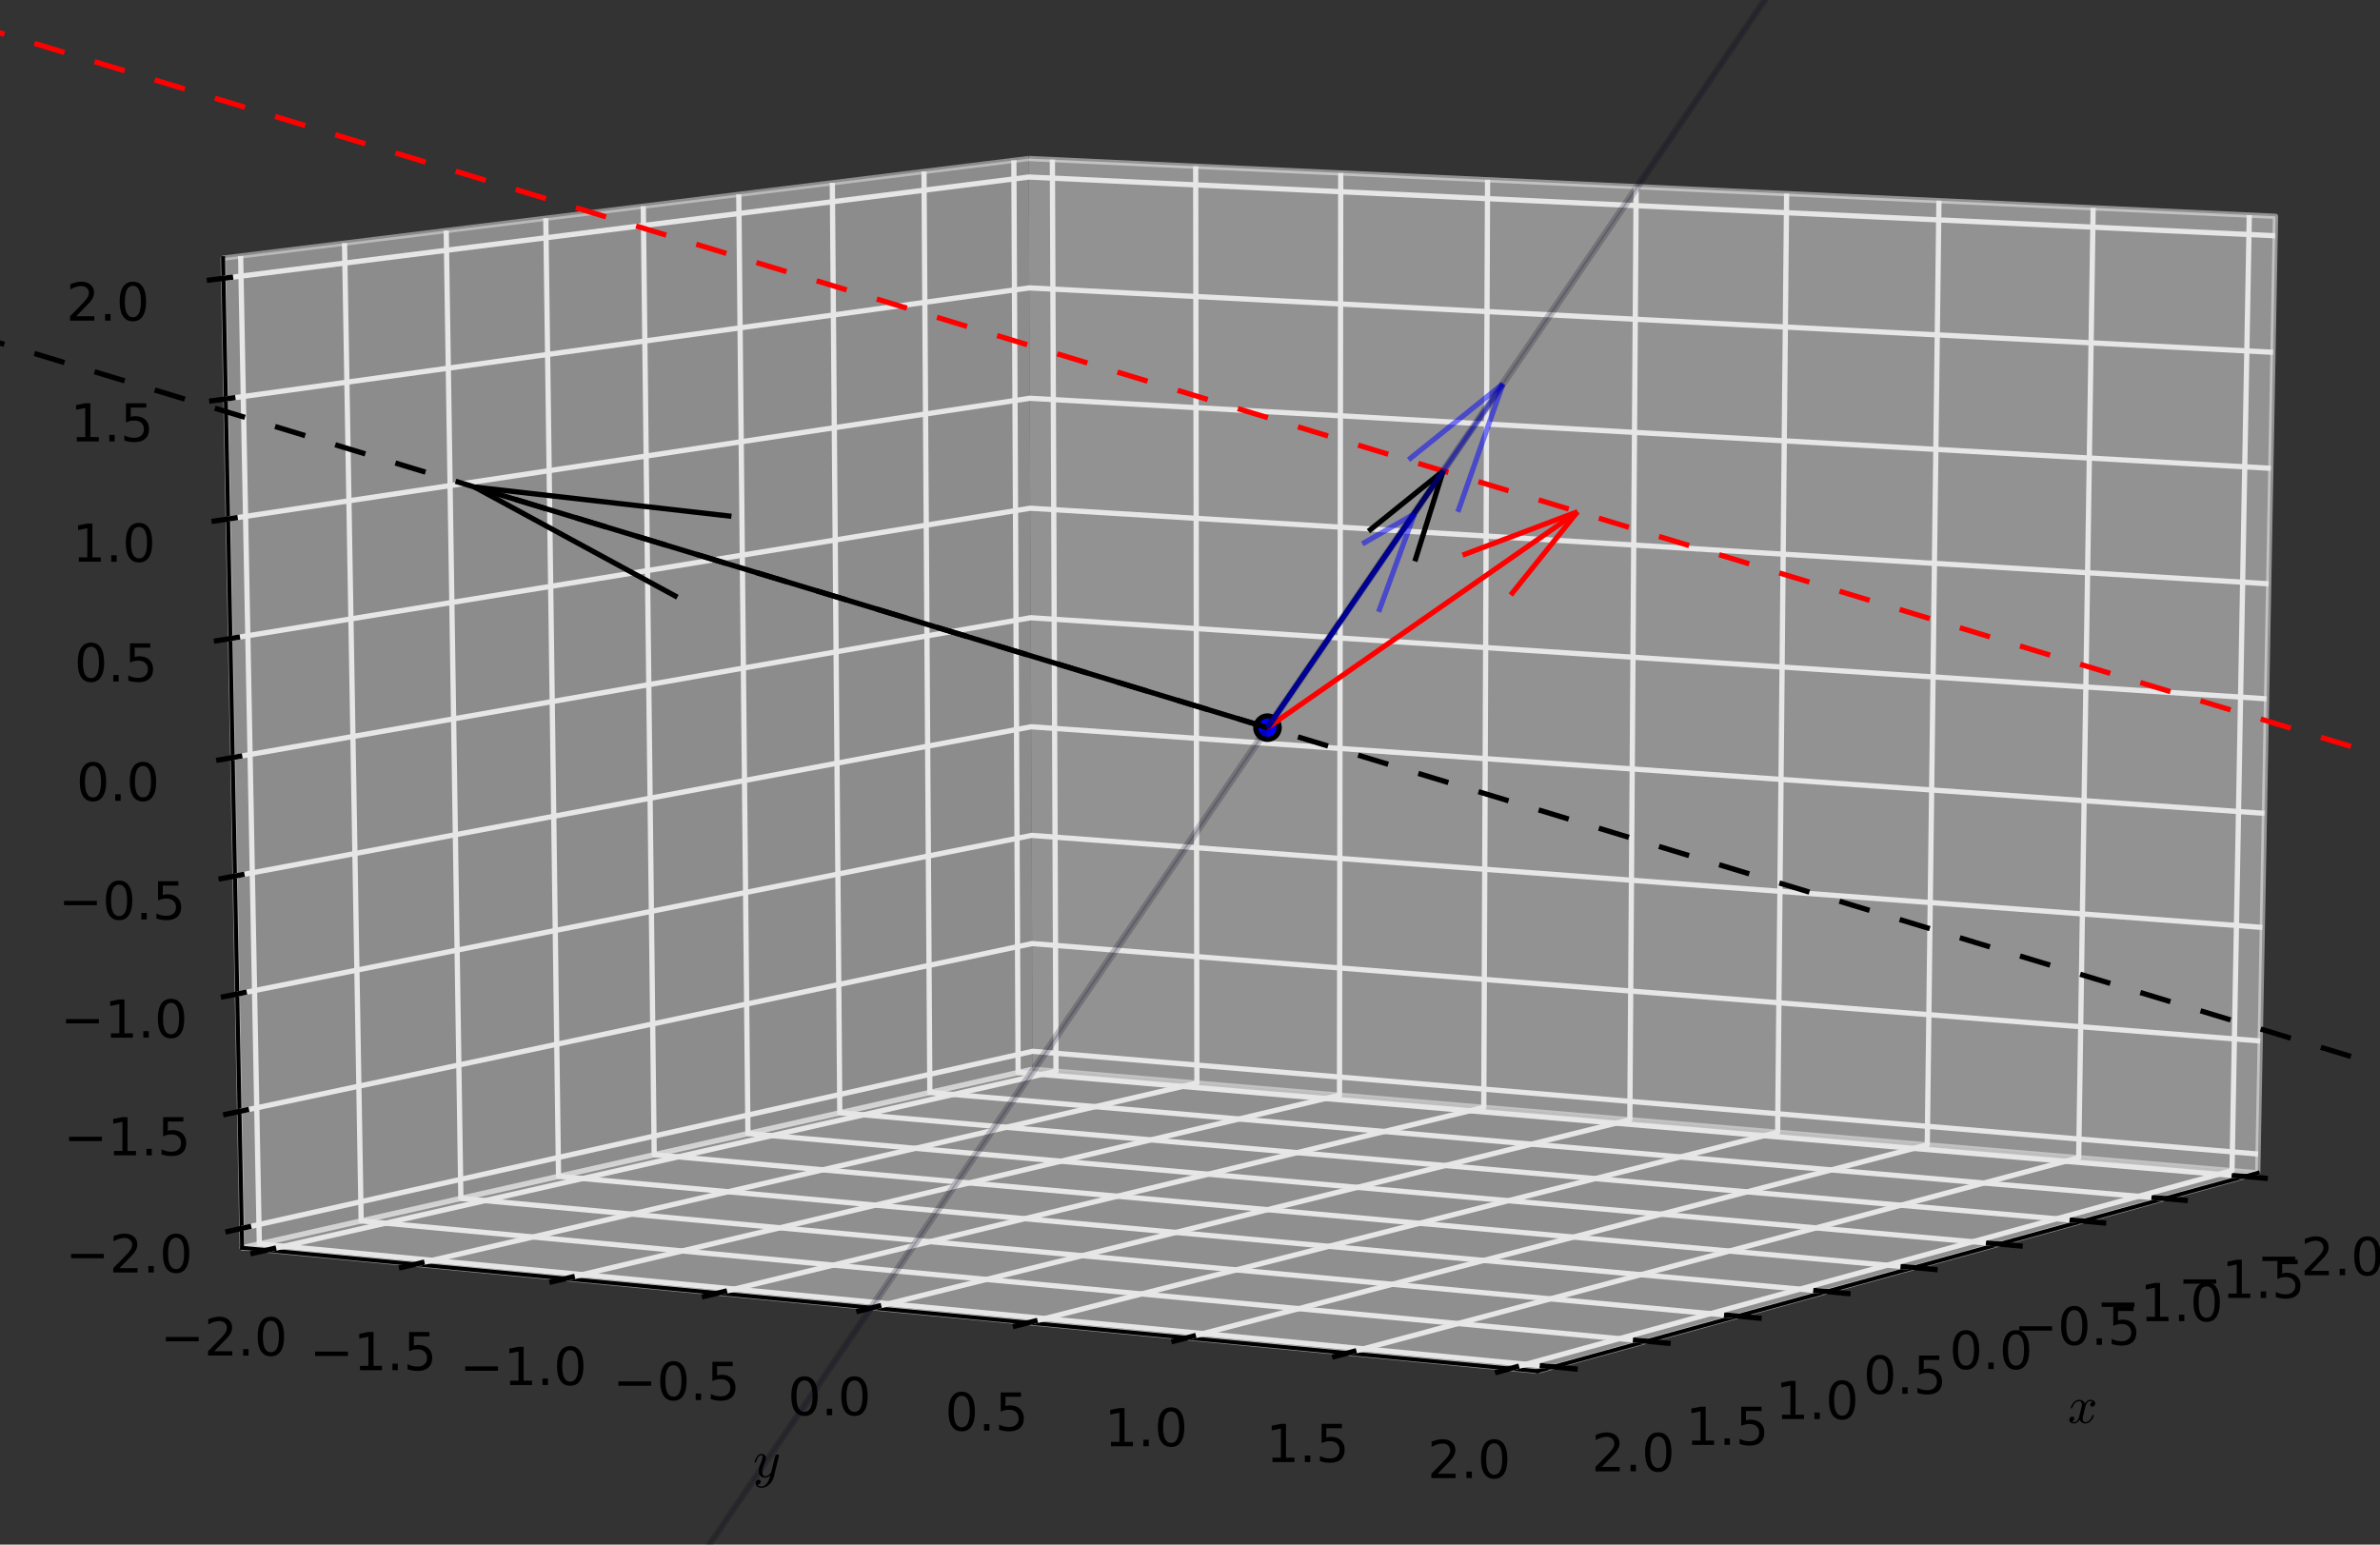 <?xml version="1.0" encoding="UTF-8" standalone="no"?>
<!-- Created with matplotlib (http://matplotlib.org/) -->

<svg
   xmlns:dc="http://purl.org/dc/elements/1.1/"
   xmlns:cc="http://creativecommons.org/ns#"
   xmlns:rdf="http://www.w3.org/1999/02/22-rdf-syntax-ns#"
   xmlns:svg="http://www.w3.org/2000/svg"
   xmlns="http://www.w3.org/2000/svg"
   xmlns:xlink="http://www.w3.org/1999/xlink"
   xmlns:sodipodi="http://sodipodi.sourceforge.net/DTD/sodipodi-0.dtd"
   xmlns:inkscape="http://www.inkscape.org/namespaces/inkscape"
   height="368.5"
   version="1.1"
   viewBox="0 0 454.2 294.8"
   width="567.75"
   id="svg2"
   inkscape:version="0.48.4 r9939"
   sodipodi:docname="3dpic-31.svg">
  <rect x="0" y="0" width="454.2" height="294.8" fill="#333333" stroke="none"/>
  <sodipodi:namedview
     pagecolor="#ffffff"
     bordercolor="#666666"
     borderopacity="1"
     objecttolerance="10"
     gridtolerance="10"
     guidetolerance="10"
     inkscape:pageopacity="0"
     inkscape:pageshadow="2"
     inkscape:window-width="1366"
     inkscape:window-height="716"
     id="namedview653"
     showgrid="false"
     fit-margin-top="-30"
     fit-margin-left="-20"
     fit-margin-right="-40"
     fit-margin-bottom="-20"
     inkscape:zoom="0.99867921"
     inkscape:cx="309.41798"
     inkscape:cy="213.57885"
     inkscape:window-x="-8"
     inkscape:window-y="-8"
     inkscape:window-maximized="1"
     inkscape:current-layer="svg2" />
  <defs
     id="defs4"
     style="stroke-linecap:butt;stroke-linejoin:round">
    <style
       type="text/css"
       id="style6">
*{stroke-linecap:butt;stroke-linejoin:round;}
  </style>
  </defs>
  <g
     style="stroke-linecap:butt;stroke-linejoin:round"
     id="pane3d_1"
     transform="translate(-97,-67.2)">
    <g
       style="stroke-linecap:butt;stroke-linejoin:round"
       id="patch_3">
      <path
         inkscape:connector-curvature="0"
         id="path17"
         style="opacity:0.5;fill:#f2f2f2;stroke:#f2f2f2;stroke-linecap:butt;stroke-linejoin:miter"
         d="M 294.074,271.263 527.87,291.041 531.26,108.481 293.31,97.454" />
    </g>
  </g>
  <g
     style="stroke-linecap:butt;stroke-linejoin:round"
     id="pane3d_2"
     transform="translate(-97,-67.2)">
    <g
       style="stroke-linecap:butt;stroke-linejoin:round"
       id="patch_4">
      <path
         inkscape:connector-curvature="0"
         id="path21"
         style="opacity:0.5;fill:#e6e6e6;stroke:#e6e6e6;stroke-linecap:butt;stroke-linejoin:miter"
         d="M 294.074,271.263 143.213,305.344 139.577,116.468 293.31,97.454" />
    </g>
  </g>
  <g
     style="stroke-linecap:butt;stroke-linejoin:round"
     id="pane3d_3"
     transform="translate(-97,-67.2)">
    <g
       style="stroke-linecap:butt;stroke-linejoin:round"
       id="patch_5">
      <path
         inkscape:connector-curvature="0"
         id="path25"
         style="opacity:0.5;fill:#ececec;stroke:#ececec;stroke-linecap:butt;stroke-linejoin:miter"
         d="m 294.074,271.263 -150.861,34.081 247.206,23.55 137.451,-37.853" />
    </g>
  </g>
  <g
     style="stroke-linecap:butt;stroke-linejoin:round"
     id="axis3d_1"
     transform="translate(-97,-67.2)">
    <g
       style="stroke-linecap:butt;stroke-linejoin:round"
       id="line2d_1">
      <path
         inkscape:connector-curvature="0"
         id="path29"
         style="fill:none;stroke:#000000;stroke-width:0.75;stroke-linecap:square;stroke-linejoin:round"
         d="M 527.87,291.041 390.419,328.894" />
    </g>
    <g
       style="stroke-linecap:butt;stroke-linejoin:round"
       id="text_1">
      <!-- $x$ -->
      <defs
         id="defs32">
        <path
           style="stroke-linecap:butt;stroke-linejoin:round"
           inkscape:connector-curvature="0"
           id="Cmmi10-78"
           d="m 7.812,2.875 q 1.766,-1.359 4.984,-1.359 3.125,0 5.516,3 2.391,3 3.266,6.562 l 4.547,17.734 q 1.078,4.828 1.078,6.594 0,2.484 -1.391,4.344 -1.391,1.859 -3.891,1.859 -3.172,0 -5.953,-1.984 Q 13.188,37.641 11.281,34.594 9.375,31.547 8.594,28.422 8.406,27.781 7.812,27.781 l -1.219,0 q -0.781,0 -0.781,0.938 l 0,0.281 q 0.969,3.719 3.312,7.25 2.344,3.547 5.734,5.734 3.406,2.203 7.266,2.203 3.656,0 6.609,-1.953 2.953,-1.953 4.172,-5.312 1.719,3.062 4.375,5.156 2.656,2.109 5.828,2.109 2.156,0 4.391,-0.766 2.25,-0.75 3.672,-2.312 1.422,-1.562 1.422,-3.906 0,-2.531 -1.641,-4.375 Q 49.312,31 46.781,31 q -1.609,0 -2.687,1.031 -1.078,1.031 -1.078,2.594 0,2.094 1.438,3.672 1.453,1.594 3.453,1.891 -1.812,1.422 -4.984,1.422 -3.219,0 -5.594,-2.984 -2.359,-2.984 -3.344,-6.641 L 29.594,14.312 q -1.078,-4.016 -1.078,-6.594 0,-2.547 1.438,-4.375 1.438,-1.828 3.844,-1.828 4.688,0 8.359,4.125 3.688,4.125 4.859,9.062 0.203,0.578 0.781,0.578 l 1.234,0 q 0.391,0 0.625,-0.266 0.25,-0.266 0.25,-0.609 0,-0.094 -0.094,-0.297 Q 48.391,8.156 43.844,3.516 39.312,-1.125 33.594,-1.125 q -3.656,0 -6.609,1.969 -2.953,1.984 -4.188,5.359 -1.562,-2.938 -4.328,-5.141 -2.75,-2.188 -5.875,-2.188 -2.141,0 -4.422,0.766 -2.266,0.75 -3.688,2.312 -1.406,1.562 -1.406,3.953 0,2.344 1.625,4.266 1.641,1.938 4.094,1.938 1.656,0 2.781,-1 1.125,-1 1.125,-2.609 0,-2.109 -1.406,-3.672 Q 9.906,3.266 7.812,2.875" />
      </defs>
      <g
         style="stroke-linecap:butt;stroke-linejoin:round"
         id="g35"
         transform="matrix(0.1,0,0,-0.1,491.598,338.848)">
        <use
           height="432"
           width="648"
           y="0"
           x="0"
           style="stroke-linecap:butt;stroke-linejoin:round"
           id="use37"
           xlink:href="#Cmmi10-78"
           transform="translate(0,0.812)" />
      </g>
    </g>
    <g
       style="stroke-linecap:butt;stroke-linejoin:round"
       id="Line3DCollection_1">
      <defs
         id="defs40">
        <path
           style="stroke-linecap:butt;stroke-linejoin:round"
           inkscape:connector-curvature="0"
           id="C0_0_8f66e8adfa"
           d="M 525.352,-140.265 291.298,-160.11 290.486,-334.197" />
        <path
           style="stroke-linecap:butt;stroke-linejoin:round"
           inkscape:connector-curvature="0"
           id="C0_1_8801f5b19d"
           d="M 510.062,-136.055 274.45,-156.304 273.339,-332.076" />
        <path
           style="stroke-linecap:butt;stroke-linejoin:round"
           inkscape:connector-curvature="0"
           id="C0_2_2ebd8052b2"
           d="m 494.45,-131.755 -237.184,-20.666 -1.422,-177.491" />
        <path
           style="stroke-linecap:butt;stroke-linejoin:round"
           inkscape:connector-curvature="0"
           id="C0_3_5d19553c64"
           d="M 478.506,-127.364 239.735,-148.461 237.99,-327.704" />
        <path
           style="stroke-linecap:butt;stroke-linejoin:round"
           inkscape:connector-curvature="0"
           id="C0_4_b235cdf62c"
           d="M 462.22,-122.879 221.846,-144.42 219.765,-325.45" />
        <path
           style="stroke-linecap:butt;stroke-linejoin:round"
           inkscape:connector-curvature="0"
           id="C0_5_559cf491cb"
           d="m 445.58,-118.297 -241.991,-21.998 -2.43,-182.854" />
        <path
           style="stroke-linecap:butt;stroke-linejoin:round"
           inkscape:connector-curvature="0"
           id="C0_6_58aedff6aa"
           d="m 428.575,-113.614 -243.622,-22.471 -2.795,-184.714" />
        <path
           style="stroke-linecap:butt;stroke-linejoin:round"
           inkscape:connector-curvature="0"
           id="C0_7_e4ac92a660"
           d="m 411.193,-108.827 -245.268,-22.959 -3.174,-186.612" />
        <path
           style="stroke-linecap:butt;stroke-linejoin:round"
           inkscape:connector-curvature="0"
           id="C0_8_a1b4ac426c"
           d="m 393.42,-103.933 -246.928,-23.463 -3.569,-188.55" />
      </defs>
      <use
         height="432"
         width="648"
         id="use51"
         y="432"
         xlink:href="#C0_0_8f66e8adfa"
         x="0"
         style="fill:none;stroke:#e6e6e6;stroke-linecap:butt;stroke-linejoin:round" />
      <use
         height="432"
         width="648"
         id="use53"
         y="432"
         xlink:href="#C0_1_8801f5b19d"
         x="0"
         style="fill:none;stroke:#e6e6e6;stroke-linecap:butt;stroke-linejoin:round" />
      <use
         height="432"
         width="648"
         id="use55"
         y="432"
         xlink:href="#C0_2_2ebd8052b2"
         x="0"
         style="fill:none;stroke:#e6e6e6;stroke-linecap:butt;stroke-linejoin:round" />
      <use
         height="432"
         width="648"
         id="use57"
         y="432"
         xlink:href="#C0_3_5d19553c64"
         x="0"
         style="fill:none;stroke:#e6e6e6;stroke-linecap:butt;stroke-linejoin:round" />
      <use
         height="432"
         width="648"
         id="use59"
         y="432"
         xlink:href="#C0_4_b235cdf62c"
         x="0"
         style="fill:none;stroke:#e6e6e6;stroke-linecap:butt;stroke-linejoin:round" />
      <use
         height="432"
         width="648"
         id="use61"
         y="432"
         xlink:href="#C0_5_559cf491cb"
         x="0"
         style="fill:none;stroke:#e6e6e6;stroke-linecap:butt;stroke-linejoin:round" />
      <use
         height="432"
         width="648"
         id="use63"
         y="432"
         xlink:href="#C0_6_58aedff6aa"
         x="0"
         style="fill:none;stroke:#e6e6e6;stroke-linecap:butt;stroke-linejoin:round" />
      <use
         height="432"
         width="648"
         id="use65"
         y="432"
         xlink:href="#C0_7_e4ac92a660"
         x="0"
         style="fill:none;stroke:#e6e6e6;stroke-linecap:butt;stroke-linejoin:round" />
      <use
         height="432"
         width="648"
         id="use67"
         y="432"
         xlink:href="#C0_8_a1b4ac426c"
         x="0"
         style="fill:none;stroke:#e6e6e6;stroke-linecap:butt;stroke-linejoin:round" />
    </g>
    <g
       style="stroke-linecap:butt;stroke-linejoin:round"
       id="xtick_1">
      <g
         style="stroke-linecap:butt;stroke-linejoin:round"
         id="line2d_2">
        <path
           inkscape:connector-curvature="0"
           id="path71"
           style="fill:none;stroke:#000000;stroke-linecap:square;stroke-linejoin:round"
           d="m 523.384,291.568 5.91,0.501" />
      </g>
      <g
         style="stroke-linecap:butt;stroke-linejoin:round"
         id="text_2">
        <!-- −2.0 -->
        <defs
           id="defs74">
          <path
             style="stroke-linecap:butt;stroke-linejoin:round"
             inkscape:connector-curvature="0"
             id="BitstreamVeraSans-Roman-2212"
             d="m 10.594,35.5 62.594,0 0,-8.297 -62.594,0 z" />
          <path
             style="stroke-linecap:butt;stroke-linejoin:round"
             inkscape:connector-curvature="0"
             id="BitstreamVeraSans-Roman-32"
             d="m 19.188,8.297 34.422,0 0,-8.297 -46.281,0 0,8.297 Q 12.938,14.109 22.625,23.891 q 9.703,9.797 12.188,12.641 4.734,5.313 6.609,9 1.891,3.688 1.891,7.25 0,5.813 -4.078,9.469 -4.078,3.672 -10.625,3.672 -4.641,0 -9.797,-1.609 -5.141,-1.609 -11,-4.891 l 0,9.969 q 5.953,2.391 11.125,3.609 5.188,1.219 9.484,1.219 11.328,0 18.062,-5.672 6.734,-5.656 6.734,-15.125 0,-4.5 -1.688,-8.531 Q 49.859,40.875 45.406,35.406 44.188,33.984 37.641,27.219 31.109,20.453 19.188,8.297" />
          <path
             style="stroke-linecap:butt;stroke-linejoin:round"
             inkscape:connector-curvature="0"
             id="BitstreamVeraSans-Roman-30"
             d="m 31.781,66.406 q -7.609,0 -11.453,-7.5 Q 16.5,51.422 16.5,36.375 q 0,-14.984 3.828,-22.484 3.844,-7.5 11.453,-7.5 7.672,0 11.5,7.5 3.844,7.5 3.844,22.484 0,15.047 -3.844,22.531 -3.828,7.5 -11.5,7.5 m 0,7.813 q 12.266,0 18.734,-9.703 6.469,-9.688 6.469,-28.141 0,-18.406 -6.469,-28.109 -6.469,-9.688 -18.734,-9.688 -12.25,0 -18.719,9.688 -6.469,9.703 -6.469,28.109 0,18.453 6.469,28.141 6.469,9.703 18.719,9.703" />
          <path
             style="stroke-linecap:butt;stroke-linejoin:round"
             inkscape:connector-curvature="0"
             id="BitstreamVeraSans-Roman-2e"
             d="M 10.688,12.406 21,12.406 21,0 10.688,0 z" />
        </defs>
        <g
           style="stroke-linecap:butt;stroke-linejoin:round"
           id="g80"
           transform="matrix(0.1,0,0,-0.1,527.697,310.583)">
          <use
             height="432"
             width="648"
             y="0"
             x="0"
             style="stroke-linecap:butt;stroke-linejoin:round"
             id="use82"
             xlink:href="#BitstreamVeraSans-Roman-2212" />
          <use
             height="432"
             width="648"
             y="0"
             style="stroke-linecap:butt;stroke-linejoin:round"
             id="use84"
             xlink:href="#BitstreamVeraSans-Roman-32"
             x="83.789" />
          <use
             height="432"
             width="648"
             y="0"
             style="stroke-linecap:butt;stroke-linejoin:round"
             id="use86"
             xlink:href="#BitstreamVeraSans-Roman-2e"
             x="147.412" />
          <use
             height="432"
             width="648"
             y="0"
             style="stroke-linecap:butt;stroke-linejoin:round"
             id="use88"
             xlink:href="#BitstreamVeraSans-Roman-30"
             x="179.199" />
        </g>
      </g>
    </g>
    <g
       style="stroke-linecap:butt;stroke-linejoin:round"
       id="xtick_2">
      <g
         style="stroke-linecap:butt;stroke-linejoin:round"
         id="line2d_3">
        <path
           inkscape:connector-curvature="0"
           id="path92"
           style="fill:none;stroke:#000000;stroke-linecap:square;stroke-linejoin:round"
           d="m 508.08,295.775 5.951,0.512" />
      </g>
      <g
         style="stroke-linecap:butt;stroke-linejoin:round"
         id="text_3">
        <!-- −1.5 -->
        <defs
           id="defs95">
          <path
             style="stroke-linecap:butt;stroke-linejoin:round"
             inkscape:connector-curvature="0"
             id="BitstreamVeraSans-Roman-31"
             d="m 12.406,8.297 16.109,0 0,55.625 -17.531,-3.516 0,8.984 17.438,3.516 9.859,0 0,-64.609 16.109,0 0,-8.297 -41.984,0 z" />
          <path
             style="stroke-linecap:butt;stroke-linejoin:round"
             inkscape:connector-curvature="0"
             id="BitstreamVeraSans-Roman-35"
             d="m 10.797,72.906 38.719,0 0,-8.312 -29.688,0 0,-17.859 q 2.141,0.734 4.281,1.094 2.156,0.359 4.312,0.359 12.203,0 19.328,-6.688 7.141,-6.688 7.141,-18.109 0,-11.766 -7.328,-18.297 -7.328,-6.516 -20.656,-6.516 -4.594,0 -9.359,0.781 -4.75,0.781 -9.828,2.344 l 0,9.922 q 4.391,-2.391 9.078,-3.562 4.688,-1.172 9.906,-1.172 8.453,0 13.375,4.437 4.938,4.438 4.938,12.062 0,7.609 -4.938,12.047 -4.922,4.453 -13.375,4.453 -3.953,0 -7.891,-0.875 -3.922,-0.875 -8.016,-2.734 z" />
        </defs>
        <g
           style="stroke-linecap:butt;stroke-linejoin:round"
           id="g99"
           transform="matrix(0.1,0,0,-0.1,512.624,314.919)">
          <use
             height="432"
             width="648"
             y="0"
             x="0"
             style="stroke-linecap:butt;stroke-linejoin:round"
             id="use101"
             xlink:href="#BitstreamVeraSans-Roman-2212" />
          <use
             height="432"
             width="648"
             y="0"
             style="stroke-linecap:butt;stroke-linejoin:round"
             id="use103"
             xlink:href="#BitstreamVeraSans-Roman-31"
             x="83.789" />
          <use
             height="432"
             width="648"
             y="0"
             style="stroke-linecap:butt;stroke-linejoin:round"
             id="use105"
             xlink:href="#BitstreamVeraSans-Roman-2e"
             x="147.412" />
          <use
             height="432"
             width="648"
             y="0"
             style="stroke-linecap:butt;stroke-linejoin:round"
             id="use107"
             xlink:href="#BitstreamVeraSans-Roman-35"
             x="179.199" />
        </g>
      </g>
    </g>
    <g
       style="stroke-linecap:butt;stroke-linejoin:round"
       id="xtick_3">
      <g
         style="stroke-linecap:butt;stroke-linejoin:round"
         id="line2d_4">
        <path
           inkscape:connector-curvature="0"
           id="path111"
           style="fill:none;stroke:#000000;stroke-linecap:square;stroke-linejoin:round"
           d="m 492.453,300.071 5.995,0.522" />
      </g>
      <g
         style="stroke-linecap:butt;stroke-linejoin:round"
         id="text_4">
        <!-- −1.0 -->
        <g
           style="stroke-linecap:butt;stroke-linejoin:round"
           id="g114"
           transform="matrix(0.1,0,0,-0.1,497.022,319.346)">
          <use
             height="432"
             width="648"
             y="0"
             x="0"
             style="stroke-linecap:butt;stroke-linejoin:round"
             id="use116"
             xlink:href="#BitstreamVeraSans-Roman-2212" />
          <use
             height="432"
             width="648"
             y="0"
             style="stroke-linecap:butt;stroke-linejoin:round"
             id="use118"
             xlink:href="#BitstreamVeraSans-Roman-31"
             x="83.789" />
          <use
             height="432"
             width="648"
             y="0"
             style="stroke-linecap:butt;stroke-linejoin:round"
             id="use120"
             xlink:href="#BitstreamVeraSans-Roman-2e"
             x="147.412" />
          <use
             height="432"
             width="648"
             y="0"
             style="stroke-linecap:butt;stroke-linejoin:round"
             id="use122"
             xlink:href="#BitstreamVeraSans-Roman-30"
             x="179.199" />
        </g>
      </g>
    </g>
    <g
       style="stroke-linecap:butt;stroke-linejoin:round"
       id="xtick_4">
      <g
         style="stroke-linecap:butt;stroke-linejoin:round"
         id="line2d_5">
        <path
           inkscape:connector-curvature="0"
           id="path126"
           style="fill:none;stroke:#000000;stroke-linecap:square;stroke-linejoin:round"
           d="m 476.495,304.458 6.038,0.533" />
      </g>
      <g
         style="stroke-linecap:butt;stroke-linejoin:round"
         id="text_5">
        <!-- −0.5 -->
        <g
           style="stroke-linecap:butt;stroke-linejoin:round"
           id="g129"
           transform="matrix(0.1,0,0,-0.1,481.299,323.868)">
          <use
             height="432"
             width="648"
             y="0"
             x="0"
             style="stroke-linecap:butt;stroke-linejoin:round"
             id="use131"
             xlink:href="#BitstreamVeraSans-Roman-2212" />
          <use
             height="432"
             width="648"
             y="0"
             style="stroke-linecap:butt;stroke-linejoin:round"
             id="use133"
             xlink:href="#BitstreamVeraSans-Roman-30"
             x="83.789" />
          <use
             height="432"
             width="648"
             y="0"
             style="stroke-linecap:butt;stroke-linejoin:round"
             id="use135"
             xlink:href="#BitstreamVeraSans-Roman-2e"
             x="147.412" />
          <use
             height="432"
             width="648"
             y="0"
             style="stroke-linecap:butt;stroke-linejoin:round"
             id="use137"
             xlink:href="#BitstreamVeraSans-Roman-35"
             x="179.199" />
        </g>
      </g>
    </g>
    <g
       style="stroke-linecap:butt;stroke-linejoin:round"
       id="xtick_5">
      <g
         style="stroke-linecap:butt;stroke-linejoin:round"
         id="line2d_6">
        <path
           inkscape:connector-curvature="0"
           id="path141"
           style="fill:none;stroke:#000000;stroke-linecap:square;stroke-linejoin:round"
           d="m 460.194,308.939 6.082,0.545" />
      </g>
      <g
         style="stroke-linecap:butt;stroke-linejoin:round"
         id="text_6">
        <!-- 0.0 -->
        <g
           style="stroke-linecap:butt;stroke-linejoin:round"
           id="g144"
           transform="matrix(0.1,0,0,-0.1,469.016,328.487)">
          <use
             height="432"
             width="648"
             y="0"
             x="0"
             style="stroke-linecap:butt;stroke-linejoin:round"
             id="use146"
             xlink:href="#BitstreamVeraSans-Roman-30" />
          <use
             height="432"
             width="648"
             y="0"
             style="stroke-linecap:butt;stroke-linejoin:round"
             id="use148"
             xlink:href="#BitstreamVeraSans-Roman-2e"
             x="63.623" />
          <use
             height="432"
             width="648"
             y="0"
             style="stroke-linecap:butt;stroke-linejoin:round"
             id="use150"
             xlink:href="#BitstreamVeraSans-Roman-30"
             x="95.41" />
        </g>
      </g>
    </g>
    <g
       style="stroke-linecap:butt;stroke-linejoin:round"
       id="xtick_6">
      <g
         style="stroke-linecap:butt;stroke-linejoin:round"
         id="line2d_7">
        <path
           inkscape:connector-curvature="0"
           id="path154"
           style="fill:none;stroke:#000000;stroke-linecap:square;stroke-linejoin:round"
           d="m 443.54,313.518 6.126,0.556" />
      </g>
      <g
         style="stroke-linecap:butt;stroke-linejoin:round"
         id="text_7">
        <!-- 0.5 -->
        <g
           style="stroke-linecap:butt;stroke-linejoin:round"
           id="g157"
           transform="matrix(0.1,0,0,-0.1,452.6,333.207)">
          <use
             height="432"
             width="648"
             y="0"
             x="0"
             style="stroke-linecap:butt;stroke-linejoin:round"
             id="use159"
             xlink:href="#BitstreamVeraSans-Roman-30" />
          <use
             height="432"
             width="648"
             y="0"
             style="stroke-linecap:butt;stroke-linejoin:round"
             id="use161"
             xlink:href="#BitstreamVeraSans-Roman-2e"
             x="63.623" />
          <use
             height="432"
             width="648"
             y="0"
             style="stroke-linecap:butt;stroke-linejoin:round"
             id="use163"
             xlink:href="#BitstreamVeraSans-Roman-35"
             x="95.41" />
        </g>
      </g>
    </g>
    <g
       style="stroke-linecap:butt;stroke-linejoin:round"
       id="xtick_7">
      <g
         style="stroke-linecap:butt;stroke-linejoin:round"
         id="line2d_8">
        <path
           inkscape:connector-curvature="0"
           id="path167"
           style="fill:none;stroke:#000000;stroke-linecap:square;stroke-linejoin:round"
           d="m 426.52,318.196 6.171,0.57" />
      </g>
      <g
         style="stroke-linecap:butt;stroke-linejoin:round"
         id="text_8">
        <!-- 1.0 -->
        <g
           style="stroke-linecap:butt;stroke-linejoin:round"
           id="g170"
           transform="matrix(0.1,0,0,-0.1,435.832,338.03)">
          <use
             height="432"
             width="648"
             y="0"
             x="0"
             style="stroke-linecap:butt;stroke-linejoin:round"
             id="use172"
             xlink:href="#BitstreamVeraSans-Roman-31" />
          <use
             height="432"
             width="648"
             y="0"
             style="stroke-linecap:butt;stroke-linejoin:round"
             id="use174"
             xlink:href="#BitstreamVeraSans-Roman-2e"
             x="63.623" />
          <use
             height="432"
             width="648"
             y="0"
             style="stroke-linecap:butt;stroke-linejoin:round"
             id="use176"
             xlink:href="#BitstreamVeraSans-Roman-30"
             x="95.41" />
        </g>
      </g>
    </g>
    <g
       style="stroke-linecap:butt;stroke-linejoin:round"
       id="xtick_8">
      <g
         style="stroke-linecap:butt;stroke-linejoin:round"
         id="line2d_9">
        <path
           inkscape:connector-curvature="0"
           id="path180"
           style="fill:none;stroke:#000000;stroke-linecap:square;stroke-linejoin:round"
           d="m 409.123,322.979 6.216,0.582" />
      </g>
      <g
         style="stroke-linecap:butt;stroke-linejoin:round"
         id="text_9">
        <!-- 1.5 -->
        <g
           style="stroke-linecap:butt;stroke-linejoin:round"
           id="g183"
           transform="matrix(0.1,0,0,-0.1,418.678,342.961)">
          <use
             height="432"
             width="648"
             y="0"
             x="0"
             style="stroke-linecap:butt;stroke-linejoin:round"
             id="use185"
             xlink:href="#BitstreamVeraSans-Roman-31" />
          <use
             height="432"
             width="648"
             y="0"
             style="stroke-linecap:butt;stroke-linejoin:round"
             id="use187"
             xlink:href="#BitstreamVeraSans-Roman-2e"
             x="63.623" />
          <use
             height="432"
             width="648"
             y="0"
             style="stroke-linecap:butt;stroke-linejoin:round"
             id="use189"
             xlink:href="#BitstreamVeraSans-Roman-35"
             x="95.41" />
        </g>
      </g>
    </g>
    <g
       style="stroke-linecap:butt;stroke-linejoin:round"
       id="xtick_9">
      <g
         style="stroke-linecap:butt;stroke-linejoin:round"
         id="line2d_10">
        <path
           inkscape:connector-curvature="0"
           id="path193"
           style="fill:none;stroke:#000000;stroke-linecap:square;stroke-linejoin:round"
           d="m 391.335,327.869 6.262,0.595" />
      </g>
      <g
         style="stroke-linecap:butt;stroke-linejoin:round"
         id="text_10">
        <!-- 2.0 -->
        <g
           style="stroke-linecap:butt;stroke-linejoin:round"
           id="g196"
           transform="matrix(0.1,0,0,-0.1,400.744,348.003)">
          <use
             height="432"
             width="648"
             y="0"
             x="0"
             style="stroke-linecap:butt;stroke-linejoin:round"
             id="use198"
             xlink:href="#BitstreamVeraSans-Roman-32" />
          <use
             height="432"
             width="648"
             y="0"
             style="stroke-linecap:butt;stroke-linejoin:round"
             id="use200"
             xlink:href="#BitstreamVeraSans-Roman-2e"
             x="63.623" />
          <use
             height="432"
             width="648"
             y="0"
             style="stroke-linecap:butt;stroke-linejoin:round"
             id="use202"
             xlink:href="#BitstreamVeraSans-Roman-30"
             x="95.41" />
        </g>
      </g>
    </g>
  </g>
  <g
     style="stroke-linecap:butt;stroke-linejoin:round"
     id="axis3d_2"
     transform="translate(-97,-67.2)">
    <g
       style="stroke-linecap:butt;stroke-linejoin:round"
       id="line2d_11">
      <path
         inkscape:connector-curvature="0"
         id="path206"
         style="fill:none;stroke:#000000;stroke-width:0.75;stroke-linecap:square;stroke-linejoin:round"
         d="m 143.213,305.344 247.206,23.55" />
    </g>
    <g
       style="stroke-linecap:butt;stroke-linejoin:round"
       id="text_11">
      <!-- $y$ -->
      <defs
         id="defs209">
        <path
           style="stroke-linecap:butt;stroke-linejoin:round"
           inkscape:connector-curvature="0"
           id="Cmmi10-79"
           d="m 8.406,-14.312 q 2.094,-3.609 7.313,-3.609 4.734,0 8.203,3.328 3.469,3.313 5.594,8.031 2.125,4.703 3.297,9.641 -4.438,-4.203 -9.625,-4.203 -3.953,0 -6.734,1.359 -2.781,1.375 -4.328,4.078 -1.531,2.719 -1.531,6.578 0,3.266 0.875,6.703 0.891,3.453 2.469,7.672 1.594,4.234 2.766,7.359 1.312,3.656 1.312,6 0,2.984 -2.188,2.984 -3.969,0 -6.531,-4.078 Q 6.734,33.453 5.516,28.422 5.328,27.781 4.688,27.781 l -1.172,0 q -0.828,0 -0.828,0.938 l 0,0.281 q 1.609,5.969 4.922,10.578 3.328,4.609 8.406,4.609 3.562,0 6.031,-2.344 2.469,-2.344 2.469,-5.953 0,-1.859 -0.828,-3.906 -0.438,-1.219 -2,-5.328 -1.562,-4.094 -2.406,-6.781 -0.828,-2.688 -1.359,-5.281 -0.531,-2.578 -0.531,-5.172 0,-3.312 1.406,-5.609 1.422,-2.297 4.5,-2.297 6.203,0 11.125,7.562 L 42,39.891 q 0.328,1.328 1.547,2.266 1.234,0.953 2.641,0.953 1.219,0 2.125,-0.781 0.906,-0.781 0.906,-2.047 0,-0.578 -0.094,-0.781 L 39.203,-0.297 Q 37.891,-5.422 34.375,-10.109 q -3.516,-4.688 -8.469,-7.547 -4.953,-2.859 -10.328,-2.859 -2.594,0 -5.141,1.016 -2.531,1 -4.094,3 -1.562,2 -1.562,4.688 0,2.734 1.609,4.734 1.625,2 4.297,2 1.625,0 2.719,-1 1.094,-1 1.094,-2.609 0,-2.297 -1.719,-4 -1.703,-1.719 -3.984,-1.719 -0.109,0.047 -0.203,0.078 -0.094,0.016 -0.188,0.016" />
      </defs>
      <g
         style="stroke-linecap:butt;stroke-linejoin:round"
         id="g212"
         transform="matrix(0.1,0,0,-0.1,240.731,349.181)">
        <use
           height="432"
           width="648"
           y="0"
           x="0"
           style="stroke-linecap:butt;stroke-linejoin:round"
           id="use214"
           xlink:href="#Cmmi10-79"
           transform="translate(0,0.812)" />
      </g>
    </g>
    <g
       style="stroke-linecap:butt;stroke-linejoin:round"
       id="Line3DCollection_2">
      <defs
         id="defs217">
        <path
           style="stroke-linecap:butt;stroke-linejoin:round"
           inkscape:connector-curvature="0"
           id="C1_0_3ea4661dbc"
           d="m 297.837,-334.336 0.688,173.976 -150.626,34.151" />
        <path
           style="stroke-linecap:butt;stroke-linejoin:round"
           inkscape:connector-curvature="0"
           id="C1_1_d43933317c"
           d="m 325.187,-333.069 0.231,174.984 -149.194,34.574" />
        <path
           style="stroke-linecap:butt;stroke-linejoin:round"
           inkscape:connector-curvature="0"
           id="C1_2_b2bc6d9bbe"
           d="m 352.868,-331.786 -0.237,176.003 -147.714,35.005" />
        <path
           style="stroke-linecap:butt;stroke-linejoin:round"
           inkscape:connector-curvature="0"
           id="C1_3_5101b7ede8"
           d="m 380.886,-330.488 -0.717,177.034 -146.185,35.445" />
        <path
           style="stroke-linecap:butt;stroke-linejoin:round"
           inkscape:connector-curvature="0"
           id="C1_4_03e3d9baaa"
           d="m 409.248,-329.173 -1.209,178.077 -144.606,35.893" />
        <path
           style="stroke-linecap:butt;stroke-linejoin:round"
           inkscape:connector-curvature="0"
           id="C1_5_54a24e9d2a"
           d="m 437.959,-327.843 -1.712,179.133 -142.976,36.349" />
        <path
           style="stroke-linecap:butt;stroke-linejoin:round"
           inkscape:connector-curvature="0"
           id="C1_6_80b8b17be4"
           d="m 467.027,-326.496 -2.228,180.202 -141.292,36.813" />
        <path
           style="stroke-linecap:butt;stroke-linejoin:round"
           inkscape:connector-curvature="0"
           id="C1_7_785a99216d"
           d="m 496.457,-325.132 -2.757,181.283 -139.552,37.287" />
        <path
           style="stroke-linecap:butt;stroke-linejoin:round"
           inkscape:connector-curvature="0"
           id="C1_8_4a8844c41f"
           d="m 526.257,-323.751 -3.298,182.377 -137.756,37.771" />
      </defs>
      <use
         height="432"
         width="648"
         id="use228"
         y="432"
         xlink:href="#C1_0_3ea4661dbc"
         x="0"
         style="fill:none;stroke:#e6e6e6;stroke-linecap:butt;stroke-linejoin:round" />
      <use
         height="432"
         width="648"
         id="use230"
         y="432"
         xlink:href="#C1_1_d43933317c"
         x="0"
         style="fill:none;stroke:#e6e6e6;stroke-linecap:butt;stroke-linejoin:round" />
      <use
         height="432"
         width="648"
         id="use232"
         y="432"
         xlink:href="#C1_2_b2bc6d9bbe"
         x="0"
         style="fill:none;stroke:#e6e6e6;stroke-linecap:butt;stroke-linejoin:round" />
      <use
         height="432"
         width="648"
         id="use234"
         y="432"
         xlink:href="#C1_3_5101b7ede8"
         x="0"
         style="fill:none;stroke:#e6e6e6;stroke-linecap:butt;stroke-linejoin:round" />
      <use
         height="432"
         width="648"
         id="use236"
         y="432"
         xlink:href="#C1_4_03e3d9baaa"
         x="0"
         style="fill:none;stroke:#e6e6e6;stroke-linecap:butt;stroke-linejoin:round" />
      <use
         height="432"
         width="648"
         id="use238"
         y="432"
         xlink:href="#C1_5_54a24e9d2a"
         x="0"
         style="fill:none;stroke:#e6e6e6;stroke-linecap:butt;stroke-linejoin:round" />
      <use
         height="432"
         width="648"
         id="use240"
         y="432"
         xlink:href="#C1_6_80b8b17be4"
         x="0"
         style="fill:none;stroke:#e6e6e6;stroke-linecap:butt;stroke-linejoin:round" />
      <use
         height="432"
         width="648"
         id="use242"
         y="432"
         xlink:href="#C1_7_785a99216d"
         x="0"
         style="fill:none;stroke:#e6e6e6;stroke-linecap:butt;stroke-linejoin:round" />
      <use
         height="432"
         width="648"
         id="use244"
         y="432"
         xlink:href="#C1_8_4a8844c41f"
         x="0"
         style="fill:none;stroke:#e6e6e6;stroke-linecap:butt;stroke-linejoin:round" />
    </g>
    <g
       style="stroke-linecap:butt;stroke-linejoin:round"
       id="xtick_10">
      <g
         style="stroke-linecap:butt;stroke-linejoin:round"
         id="line2d_12">
        <path
           inkscape:connector-curvature="0"
           id="path248"
           style="fill:none;stroke:#000000;stroke-linecap:square;stroke-linejoin:round"
           d="m 149.21,305.494 -3.939,0.893" />
      </g>
      <g
         style="stroke-linecap:butt;stroke-linejoin:round"
         id="text_12">
        <!-- −2.0 -->
        <g
           style="stroke-linecap:butt;stroke-linejoin:round"
           id="g251"
           transform="matrix(0.1,0,0,-0.1,127.595,325.916)">
          <use
             height="432"
             width="648"
             y="0"
             x="0"
             style="stroke-linecap:butt;stroke-linejoin:round"
             id="use253"
             xlink:href="#BitstreamVeraSans-Roman-2212" />
          <use
             height="432"
             width="648"
             y="0"
             style="stroke-linecap:butt;stroke-linejoin:round"
             id="use255"
             xlink:href="#BitstreamVeraSans-Roman-32"
             x="83.789" />
          <use
             height="432"
             width="648"
             y="0"
             style="stroke-linecap:butt;stroke-linejoin:round"
             id="use257"
             xlink:href="#BitstreamVeraSans-Roman-2e"
             x="147.412" />
          <use
             height="432"
             width="648"
             y="0"
             style="stroke-linecap:butt;stroke-linejoin:round"
             id="use259"
             xlink:href="#BitstreamVeraSans-Roman-30"
             x="179.199" />
        </g>
      </g>
    </g>
    <g
       style="stroke-linecap:butt;stroke-linejoin:round"
       id="xtick_11">
      <g
         style="stroke-linecap:butt;stroke-linejoin:round"
         id="line2d_13">
        <path
           inkscape:connector-curvature="0"
           id="path263"
           style="fill:none;stroke:#000000;stroke-linecap:square;stroke-linejoin:round"
           d="m 177.523,308.188 -3.903,0.905" />
      </g>
      <g
         style="stroke-linecap:butt;stroke-linejoin:round"
         id="text_13">
        <!-- −1.5 -->
        <g
           style="stroke-linecap:butt;stroke-linejoin:round"
           id="g266"
           transform="matrix(0.1,0,0,-0.1,156.079,328.706)">
          <use
             height="432"
             width="648"
             y="0"
             x="0"
             style="stroke-linecap:butt;stroke-linejoin:round"
             id="use268"
             xlink:href="#BitstreamVeraSans-Roman-2212" />
          <use
             height="432"
             width="648"
             y="0"
             style="stroke-linecap:butt;stroke-linejoin:round"
             id="use270"
             xlink:href="#BitstreamVeraSans-Roman-31"
             x="83.789" />
          <use
             height="432"
             width="648"
             y="0"
             style="stroke-linecap:butt;stroke-linejoin:round"
             id="use272"
             xlink:href="#BitstreamVeraSans-Roman-2e"
             x="147.412" />
          <use
             height="432"
             width="648"
             y="0"
             style="stroke-linecap:butt;stroke-linejoin:round"
             id="use274"
             xlink:href="#BitstreamVeraSans-Roman-35"
             x="179.199" />
        </g>
      </g>
    </g>
    <g
       style="stroke-linecap:butt;stroke-linejoin:round"
       id="xtick_12">
      <g
         style="stroke-linecap:butt;stroke-linejoin:round"
         id="line2d_14">
        <path
           inkscape:connector-curvature="0"
           id="path278"
           style="fill:none;stroke:#000000;stroke-linecap:square;stroke-linejoin:round"
           d="m 206.204,310.917 -3.867,0.917" />
      </g>
      <g
         style="stroke-linecap:butt;stroke-linejoin:round"
         id="text_14">
        <!-- −1.0 -->
        <g
           style="stroke-linecap:butt;stroke-linejoin:round"
           id="g281"
           transform="matrix(0.1,0,0,-0.1,184.724,331.532)">
          <use
             height="432"
             width="648"
             y="0"
             x="0"
             style="stroke-linecap:butt;stroke-linejoin:round"
             id="use283"
             xlink:href="#BitstreamVeraSans-Roman-2212" />
          <use
             height="432"
             width="648"
             y="0"
             style="stroke-linecap:butt;stroke-linejoin:round"
             id="use285"
             xlink:href="#BitstreamVeraSans-Roman-31"
             x="83.789" />
          <use
             height="432"
             width="648"
             y="0"
             style="stroke-linecap:butt;stroke-linejoin:round"
             id="use287"
             xlink:href="#BitstreamVeraSans-Roman-2e"
             x="147.412" />
          <use
             height="432"
             width="648"
             y="0"
             style="stroke-linecap:butt;stroke-linejoin:round"
             id="use289"
             xlink:href="#BitstreamVeraSans-Roman-30"
             x="179.199" />
        </g>
      </g>
    </g>
    <g
       style="stroke-linecap:butt;stroke-linejoin:round"
       id="xtick_13">
      <g
         style="stroke-linecap:butt;stroke-linejoin:round"
         id="line2d_15">
        <path
           inkscape:connector-curvature="0"
           id="path293"
           style="fill:none;stroke:#000000;stroke-linecap:square;stroke-linejoin:round"
           d="m 235.258,313.682 -3.829,0.929" />
      </g>
      <g
         style="stroke-linecap:butt;stroke-linejoin:round"
         id="text_15">
        <!-- −0.5 -->
        <g
           style="stroke-linecap:butt;stroke-linejoin:round"
           id="g296"
           transform="matrix(0.1,0,0,-0.1,213.955,334.396)">
          <use
             height="432"
             width="648"
             y="0"
             x="0"
             style="stroke-linecap:butt;stroke-linejoin:round"
             id="use298"
             xlink:href="#BitstreamVeraSans-Roman-2212" />
          <use
             height="432"
             width="648"
             y="0"
             style="stroke-linecap:butt;stroke-linejoin:round"
             id="use300"
             xlink:href="#BitstreamVeraSans-Roman-30"
             x="83.789" />
          <use
             height="432"
             width="648"
             y="0"
             style="stroke-linecap:butt;stroke-linejoin:round"
             id="use302"
             xlink:href="#BitstreamVeraSans-Roman-2e"
             x="147.412" />
          <use
             height="432"
             width="648"
             y="0"
             style="stroke-linecap:butt;stroke-linejoin:round"
             id="use304"
             xlink:href="#BitstreamVeraSans-Roman-35"
             x="179.199" />
        </g>
      </g>
    </g>
    <g
       style="stroke-linecap:butt;stroke-linejoin:round"
       id="xtick_14">
      <g
         style="stroke-linecap:butt;stroke-linejoin:round"
         id="line2d_16">
        <path
           inkscape:connector-curvature="0"
           id="path308"
           style="fill:none;stroke:#000000;stroke-linecap:square;stroke-linejoin:round"
           d="m 264.694,316.484 -3.789,0.94" />
      </g>
      <g
         style="stroke-linecap:butt;stroke-linejoin:round"
         id="text_16">
        <!-- 0.0 -->
        <g
           style="stroke-linecap:butt;stroke-linejoin:round"
           id="g311"
           transform="matrix(0.1,0,0,-0.1,247.351,337.297)">
          <use
             height="432"
             width="648"
             y="0"
             x="0"
             style="stroke-linecap:butt;stroke-linejoin:round"
             id="use313"
             xlink:href="#BitstreamVeraSans-Roman-30" />
          <use
             height="432"
             width="648"
             y="0"
             style="stroke-linecap:butt;stroke-linejoin:round"
             id="use315"
             xlink:href="#BitstreamVeraSans-Roman-2e"
             x="63.623" />
          <use
             height="432"
             width="648"
             y="0"
             style="stroke-linecap:butt;stroke-linejoin:round"
             id="use317"
             xlink:href="#BitstreamVeraSans-Roman-30"
             x="95.41" />
        </g>
      </g>
    </g>
    <g
       style="stroke-linecap:butt;stroke-linejoin:round"
       id="xtick_15">
      <g
         style="stroke-linecap:butt;stroke-linejoin:round"
         id="line2d_17">
        <path
           inkscape:connector-curvature="0"
           id="path321"
           style="fill:none;stroke:#000000;stroke-linecap:square;stroke-linejoin:round"
           d="m 294.519,319.322 -3.749,0.953" />
      </g>
      <g
         style="stroke-linecap:butt;stroke-linejoin:round"
         id="text_17">
        <!-- 0.5 -->
        <g
           style="stroke-linecap:butt;stroke-linejoin:round"
           id="g324"
           transform="matrix(0.1,0,0,-0.1,277.358,340.237)">
          <use
             height="432"
             width="648"
             y="0"
             x="0"
             style="stroke-linecap:butt;stroke-linejoin:round"
             id="use326"
             xlink:href="#BitstreamVeraSans-Roman-30" />
          <use
             height="432"
             width="648"
             y="0"
             style="stroke-linecap:butt;stroke-linejoin:round"
             id="use328"
             xlink:href="#BitstreamVeraSans-Roman-2e"
             x="63.623" />
          <use
             height="432"
             width="648"
             y="0"
             style="stroke-linecap:butt;stroke-linejoin:round"
             id="use330"
             xlink:href="#BitstreamVeraSans-Roman-35"
             x="95.41" />
        </g>
      </g>
    </g>
    <g
       style="stroke-linecap:butt;stroke-linejoin:round"
       id="xtick_16">
      <g
         style="stroke-linecap:butt;stroke-linejoin:round"
         id="line2d_18">
        <path
           inkscape:connector-curvature="0"
           id="path334"
           style="fill:none;stroke:#000000;stroke-linecap:square;stroke-linejoin:round"
           d="m 324.741,322.198 -3.707,0.966" />
      </g>
      <g
         style="stroke-linecap:butt;stroke-linejoin:round"
         id="text_18">
        <!-- 1.0 -->
        <g
           style="stroke-linecap:butt;stroke-linejoin:round"
           id="g337"
           transform="matrix(0.1,0,0,-0.1,307.775,343.216)">
          <use
             height="432"
             width="648"
             y="0"
             x="0"
             style="stroke-linecap:butt;stroke-linejoin:round"
             id="use339"
             xlink:href="#BitstreamVeraSans-Roman-31" />
          <use
             height="432"
             width="648"
             y="0"
             style="stroke-linecap:butt;stroke-linejoin:round"
             id="use341"
             xlink:href="#BitstreamVeraSans-Roman-2e"
             x="63.623" />
          <use
             height="432"
             width="648"
             y="0"
             style="stroke-linecap:butt;stroke-linejoin:round"
             id="use343"
             xlink:href="#BitstreamVeraSans-Roman-30"
             x="95.41" />
        </g>
      </g>
    </g>
    <g
       style="stroke-linecap:butt;stroke-linejoin:round"
       id="xtick_17">
      <g
         style="stroke-linecap:butt;stroke-linejoin:round"
         id="line2d_19">
        <path
           inkscape:connector-curvature="0"
           id="path347"
           style="fill:none;stroke:#000000;stroke-linecap:square;stroke-linejoin:round"
           d="m 355.368,325.113 -3.664,0.978" />
      </g>
      <g
         style="stroke-linecap:butt;stroke-linejoin:round"
         id="text_19">
        <!-- 1.5 -->
        <g
           style="stroke-linecap:butt;stroke-linejoin:round"
           id="g350"
           transform="matrix(0.1,0,0,-0.1,338.59,346.235)">
          <use
             height="432"
             width="648"
             y="0"
             x="0"
             style="stroke-linecap:butt;stroke-linejoin:round"
             id="use352"
             xlink:href="#BitstreamVeraSans-Roman-31" />
          <use
             height="432"
             width="648"
             y="0"
             style="stroke-linecap:butt;stroke-linejoin:round"
             id="use354"
             xlink:href="#BitstreamVeraSans-Roman-2e"
             x="63.623" />
          <use
             height="432"
             width="648"
             y="0"
             style="stroke-linecap:butt;stroke-linejoin:round"
             id="use356"
             xlink:href="#BitstreamVeraSans-Roman-35"
             x="95.41" />
        </g>
      </g>
    </g>
    <g
       style="stroke-linecap:butt;stroke-linejoin:round"
       id="xtick_18">
      <g
         style="stroke-linecap:butt;stroke-linejoin:round"
         id="line2d_20">
        <path
           inkscape:connector-curvature="0"
           id="path360"
           style="fill:none;stroke:#000000;stroke-linecap:square;stroke-linejoin:round"
           d="m 386.407,328.066 -3.618,0.993" />
      </g>
      <g
         style="stroke-linecap:butt;stroke-linejoin:round"
         id="text_20">
        <!-- 2.0 -->
        <g
           style="stroke-linecap:butt;stroke-linejoin:round"
           id="g363"
           transform="matrix(0.1,0,0,-0.1,369.428,349.295)">
          <use
             height="432"
             width="648"
             y="0"
             x="0"
             style="stroke-linecap:butt;stroke-linejoin:round"
             id="use365"
             xlink:href="#BitstreamVeraSans-Roman-32" />
          <use
             height="432"
             width="648"
             y="0"
             style="stroke-linecap:butt;stroke-linejoin:round"
             id="use367"
             xlink:href="#BitstreamVeraSans-Roman-2e"
             x="63.623" />
          <use
             height="432"
             width="648"
             y="0"
             style="stroke-linecap:butt;stroke-linejoin:round"
             id="use369"
             xlink:href="#BitstreamVeraSans-Roman-30"
             x="95.41" />
        </g>
      </g>
    </g>
  </g>
  <g
     style="stroke-linecap:butt;stroke-linejoin:round"
     id="axis3d_3"
     transform="translate(-97,-67.2)">
    <g
       style="stroke-linecap:butt;stroke-linejoin:round"
       id="line2d_21">
      <path
         inkscape:connector-curvature="0"
         id="path373"
         style="fill:none;stroke:#000000;stroke-width:0.75;stroke-linecap:square;stroke-linejoin:round"
         d="M 143.213,305.344 139.577,116.468" />
    </g>
    <g
       style="stroke-linecap:butt;stroke-linejoin:round"
       id="text_21">
      <!-- $z$ -->
      <defs
         id="defs376">
        <path
           style="stroke-linecap:butt;stroke-linejoin:round"
           inkscape:connector-curvature="0"
           id="Cmmi10-7a"
           d="m 4.891,-1.125 q -0.781,0 -0.781,0.922 0,0.5 0.188,0.688 2.688,4.641 6.469,8.859 3.781,4.234 8.594,8.547 4.812,4.328 9.672,8.672 4.859,4.344 7.891,7.719 l -0.391,0 q -2.203,0 -6.453,1.406 -4.25,1.422 -6.688,1.422 -2.641,0 -5.141,-1.156 -2.484,-1.141 -3.156,-3.531 -0.156,-0.734 -0.781,-0.734 l -1.219,0 q -0.781,0 -0.781,1.031 l 0,0.297 q 0.781,2.922 2.562,5.453 1.781,2.547 4.391,4.125 2.609,1.594 5.438,1.594 2,0 3.312,-0.906 1.328,-0.891 3.078,-2.797 1.766,-1.906 2.859,-2.734 1.109,-0.828 2.766,-0.828 2.203,0 3.937,2 1.734,2 3.438,4.969 0.297,0.297 0.734,0.297 l 1.172,0 q 0.344,0 0.562,-0.25 0.219,-0.234 0.219,-0.625 0,-0.344 -0.203,-0.641 Q 43.891,38.031 40.297,34 36.719,29.984 30.922,24.781 25.141,19.578 21.156,15.984 17.188,12.406 13.719,8.594 14.5,8.797 15.828,8.797 q 2.438,0 6.656,-1.406 Q 26.703,6 29,6 q 2.5,0 5.031,1.078 2.547,1.078 4.391,3.031 1.859,1.953 2.5,4.484 0.234,0.687 0.781,0.687 l 1.219,0 q 0.391,0 0.625,-0.312 0.25,-0.313 0.25,-0.656 0,-0.109 -0.094,-0.297 Q 42.781,10.203 40.484,6.766 38.188,3.328 34.844,1.094 31.5,-1.125 27.688,-1.125 q -1.906,0 -3.234,0.891 -1.312,0.875 -3.094,2.797 -1.781,1.938 -2.906,2.781 -1.125,0.859 -2.734,0.859 -4.969,0 -8.938,-6.984 Q 6.453,-1.125 6.109,-1.125 z" />
      </defs>
      <g
         style="stroke-linecap:butt;stroke-linejoin:round"
         id="g379"
         transform="matrix(0.1,0,0,-0.1,87.369,216.027)">
        <use
           height="432"
           width="648"
           y="0"
           x="0"
           style="stroke-linecap:butt;stroke-linejoin:round"
           id="use381"
           xlink:href="#Cmmi10-7a"
           transform="translate(0,0.812)" />
      </g>
    </g>
    <g
       style="stroke-linecap:butt;stroke-linejoin:round"
       id="Line3DCollection_3">
      <defs
         id="defs384">
        <path
           style="stroke-linecap:butt;stroke-linejoin:round"
           inkscape:connector-curvature="0"
           id="C2_0_13d99b2ebf"
           d="m 143.142,-130.365 150.917,-33.791 233.878,19.609" />
        <path
           style="stroke-linecap:butt;stroke-linejoin:round"
           inkscape:connector-curvature="0"
           id="C2_1_71e0b4d4f8"
           d="m 142.712,-152.682 151.256,-32.037 234.37,18.59" />
        <path
           style="stroke-linecap:butt;stroke-linejoin:round"
           inkscape:connector-curvature="0"
           id="C2_2_f8511ca3f2"
           d="m 142.28,-175.097 151.598,-30.267 234.862,17.561" />
        <path
           style="stroke-linecap:butt;stroke-linejoin:round"
           inkscape:connector-curvature="0"
           id="C2_3_ed20b4b0d5"
           d="m 141.847,-197.611 151.94,-28.483 235.357,16.525" />
        <path
           style="stroke-linecap:butt;stroke-linejoin:round"
           inkscape:connector-curvature="0"
           id="C2_4_ba6e474cad"
           d="m 141.412,-220.224 152.283,-26.683 235.855,15.479" />
        <path
           style="stroke-linecap:butt;stroke-linejoin:round"
           inkscape:connector-curvature="0"
           id="C2_5_13947f17cf"
           d="m 140.974,-242.938 152.629,-24.867 236.355,14.425" />
        <path
           style="stroke-linecap:butt;stroke-linejoin:round"
           inkscape:connector-curvature="0"
           id="C2_6_005e238962"
           d="m 140.535,-265.752 152.976,-23.036 236.856,13.362" />
        <path
           style="stroke-linecap:butt;stroke-linejoin:round"
           inkscape:connector-curvature="0"
           id="C2_7_54cbd3ceee"
           d="m 140.094,-288.668 153.325,-21.189 237.359,12.29" />
        <path
           style="stroke-linecap:butt;stroke-linejoin:round"
           inkscape:connector-curvature="0"
           id="C2_8_3ddd003f29"
           d="m 139.651,-311.686 153.675,-19.326 237.865,11.208" />
      </defs>
      <use
         height="432"
         width="648"
         id="use395"
         y="432"
         xlink:href="#C2_0_13d99b2ebf"
         x="0"
         style="fill:none;stroke:#e6e6e6;stroke-linecap:butt;stroke-linejoin:round" />
      <use
         height="432"
         width="648"
         id="use397"
         y="432"
         xlink:href="#C2_1_71e0b4d4f8"
         x="0"
         style="fill:none;stroke:#e6e6e6;stroke-linecap:butt;stroke-linejoin:round" />
      <use
         height="432"
         width="648"
         id="use399"
         y="432"
         xlink:href="#C2_2_f8511ca3f2"
         x="0"
         style="fill:none;stroke:#e6e6e6;stroke-linecap:butt;stroke-linejoin:round" />
      <use
         height="432"
         width="648"
         id="use401"
         y="432"
         xlink:href="#C2_3_ed20b4b0d5"
         x="0"
         style="fill:none;stroke:#e6e6e6;stroke-linecap:butt;stroke-linejoin:round" />
      <use
         height="432"
         width="648"
         id="use403"
         y="432"
         xlink:href="#C2_4_ba6e474cad"
         x="0"
         style="fill:none;stroke:#e6e6e6;stroke-linecap:butt;stroke-linejoin:round" />
      <use
         height="432"
         width="648"
         id="use405"
         y="432"
         xlink:href="#C2_5_13947f17cf"
         x="0"
         style="fill:none;stroke:#e6e6e6;stroke-linecap:butt;stroke-linejoin:round" />
      <use
         height="432"
         width="648"
         id="use407"
         y="432"
         xlink:href="#C2_6_005e238962"
         x="0"
         style="fill:none;stroke:#e6e6e6;stroke-linecap:butt;stroke-linejoin:round" />
      <use
         height="432"
         width="648"
         id="use409"
         y="432"
         xlink:href="#C2_7_54cbd3ceee"
         x="0"
         style="fill:none;stroke:#e6e6e6;stroke-linecap:butt;stroke-linejoin:round" />
      <use
         height="432"
         width="648"
         id="use411"
         y="432"
         xlink:href="#C2_8_3ddd003f29"
         x="0"
         style="fill:none;stroke:#e6e6e6;stroke-linecap:butt;stroke-linejoin:round" />
    </g>
    <g
       style="stroke-linecap:butt;stroke-linejoin:round"
       id="xtick_19">
      <g
         style="stroke-linecap:butt;stroke-linejoin:round"
         id="line2d_22">
        <path
           inkscape:connector-curvature="0"
           id="path415"
           style="fill:none;stroke:#000000;stroke-linecap:square;stroke-linejoin:round"
           d="m 144.455,301.34 -3.946,0.884" />
      </g>
      <g
         style="stroke-linecap:butt;stroke-linejoin:round"
         id="text_22">
        <!-- −2.0 -->
        <g
           style="stroke-linecap:butt;stroke-linejoin:round"
           id="g418"
           transform="matrix(0.1,0,0,-0.1,109.506,310.057)">
          <use
             height="432"
             width="648"
             y="0"
             x="0"
             style="stroke-linecap:butt;stroke-linejoin:round"
             id="use420"
             xlink:href="#BitstreamVeraSans-Roman-2212" />
          <use
             height="432"
             width="648"
             y="0"
             style="stroke-linecap:butt;stroke-linejoin:round"
             id="use422"
             xlink:href="#BitstreamVeraSans-Roman-32"
             x="83.789" />
          <use
             height="432"
             width="648"
             y="0"
             style="stroke-linecap:butt;stroke-linejoin:round"
             id="use424"
             xlink:href="#BitstreamVeraSans-Roman-2e"
             x="147.412" />
          <use
             height="432"
             width="648"
             y="0"
             style="stroke-linecap:butt;stroke-linejoin:round"
             id="use426"
             xlink:href="#BitstreamVeraSans-Roman-30"
             x="179.199" />
        </g>
      </g>
    </g>
    <g
       style="stroke-linecap:butt;stroke-linejoin:round"
       id="xtick_20">
      <g
         style="stroke-linecap:butt;stroke-linejoin:round"
         id="line2d_23">
        <path
           inkscape:connector-curvature="0"
           id="path430"
           style="fill:none;stroke:#000000;stroke-linecap:square;stroke-linejoin:round"
           d="m 144.029,279.039 -3.956,0.838" />
      </g>
      <g
         style="stroke-linecap:butt;stroke-linejoin:round"
         id="text_23">
        <!-- −1.5 -->
        <g
           style="stroke-linecap:butt;stroke-linejoin:round"
           id="g433"
           transform="matrix(0.1,0,0,-0.1,109.131,287.697)">
          <use
             height="432"
             width="648"
             y="0"
             x="0"
             style="stroke-linecap:butt;stroke-linejoin:round"
             id="use435"
             xlink:href="#BitstreamVeraSans-Roman-2212" />
          <use
             height="432"
             width="648"
             y="0"
             style="stroke-linecap:butt;stroke-linejoin:round"
             id="use437"
             xlink:href="#BitstreamVeraSans-Roman-31"
             x="83.789" />
          <use
             height="432"
             width="648"
             y="0"
             style="stroke-linecap:butt;stroke-linejoin:round"
             id="use439"
             xlink:href="#BitstreamVeraSans-Roman-2e"
             x="147.412" />
          <use
             height="432"
             width="648"
             y="0"
             style="stroke-linecap:butt;stroke-linejoin:round"
             id="use441"
             xlink:href="#BitstreamVeraSans-Roman-35"
             x="179.199" />
        </g>
      </g>
    </g>
    <g
       style="stroke-linecap:butt;stroke-linejoin:round"
       id="xtick_21">
      <g
         style="stroke-linecap:butt;stroke-linejoin:round"
         id="line2d_24">
        <path
           inkscape:connector-curvature="0"
           id="path445"
           style="fill:none;stroke:#000000;stroke-linecap:square;stroke-linejoin:round"
           d="m 143.6,256.639 -3.965,0.792" />
      </g>
      <g
         style="stroke-linecap:butt;stroke-linejoin:round"
         id="text_24">
        <!-- −1.0 -->
        <g
           style="stroke-linecap:butt;stroke-linejoin:round"
           id="g448"
           transform="matrix(0.1,0,0,-0.1,108.545,265.239)">
          <use
             height="432"
             width="648"
             y="0"
             x="0"
             style="stroke-linecap:butt;stroke-linejoin:round"
             id="use450"
             xlink:href="#BitstreamVeraSans-Roman-2212" />
          <use
             height="432"
             width="648"
             y="0"
             style="stroke-linecap:butt;stroke-linejoin:round"
             id="use452"
             xlink:href="#BitstreamVeraSans-Roman-31"
             x="83.789" />
          <use
             height="432"
             width="648"
             y="0"
             style="stroke-linecap:butt;stroke-linejoin:round"
             id="use454"
             xlink:href="#BitstreamVeraSans-Roman-2e"
             x="147.412" />
          <use
             height="432"
             width="648"
             y="0"
             style="stroke-linecap:butt;stroke-linejoin:round"
             id="use456"
             xlink:href="#BitstreamVeraSans-Roman-30"
             x="179.199" />
        </g>
      </g>
    </g>
    <g
       style="stroke-linecap:butt;stroke-linejoin:round"
       id="xtick_22">
      <g
         style="stroke-linecap:butt;stroke-linejoin:round"
         id="line2d_25">
        <path
           inkscape:connector-curvature="0"
           id="path460"
           style="fill:none;stroke:#000000;stroke-linecap:square;stroke-linejoin:round"
           d="m 143.17,234.141 -3.975,0.745" />
      </g>
      <g
         style="stroke-linecap:butt;stroke-linejoin:round"
         id="text_25">
        <!-- −0.5 -->
        <g
           style="stroke-linecap:butt;stroke-linejoin:round"
           id="g463"
           transform="matrix(0.1,0,0,-0.1,108.165,242.682)">
          <use
             height="432"
             width="648"
             y="0"
             x="0"
             style="stroke-linecap:butt;stroke-linejoin:round"
             id="use465"
             xlink:href="#BitstreamVeraSans-Roman-2212" />
          <use
             height="432"
             width="648"
             y="0"
             style="stroke-linecap:butt;stroke-linejoin:round"
             id="use467"
             xlink:href="#BitstreamVeraSans-Roman-30"
             x="83.789" />
          <use
             height="432"
             width="648"
             y="0"
             style="stroke-linecap:butt;stroke-linejoin:round"
             id="use469"
             xlink:href="#BitstreamVeraSans-Roman-2e"
             x="147.412" />
          <use
             height="432"
             width="648"
             y="0"
             style="stroke-linecap:butt;stroke-linejoin:round"
             id="use471"
             xlink:href="#BitstreamVeraSans-Roman-35"
             x="179.199" />
        </g>
      </g>
    </g>
    <g
       style="stroke-linecap:butt;stroke-linejoin:round"
       id="xtick_23">
      <g
         style="stroke-linecap:butt;stroke-linejoin:round"
         id="line2d_26">
        <path
           inkscape:connector-curvature="0"
           id="path475"
           style="fill:none;stroke:#000000;stroke-linecap:square;stroke-linejoin:round"
           d="m 142.738,211.543 -3.985,0.698" />
      </g>
      <g
         style="stroke-linecap:butt;stroke-linejoin:round"
         id="text_26">
        <!-- 0.0 -->
        <g
           style="stroke-linecap:butt;stroke-linejoin:round"
           id="g478"
           transform="matrix(0.1,0,0,-0.1,111.564,220.025)">
          <use
             height="432"
             width="648"
             y="0"
             x="0"
             style="stroke-linecap:butt;stroke-linejoin:round"
             id="use480"
             xlink:href="#BitstreamVeraSans-Roman-30" />
          <use
             height="432"
             width="648"
             y="0"
             style="stroke-linecap:butt;stroke-linejoin:round"
             id="use482"
             xlink:href="#BitstreamVeraSans-Roman-2e"
             x="63.623" />
          <use
             height="432"
             width="648"
             y="0"
             style="stroke-linecap:butt;stroke-linejoin:round"
             id="use484"
             xlink:href="#BitstreamVeraSans-Roman-30"
             x="95.41" />
        </g>
      </g>
    </g>
    <g
       style="stroke-linecap:butt;stroke-linejoin:round"
       id="xtick_24">
      <g
         style="stroke-linecap:butt;stroke-linejoin:round"
         id="line2d_27">
        <path
           inkscape:connector-curvature="0"
           id="path488"
           style="fill:none;stroke:#000000;stroke-linecap:square;stroke-linejoin:round"
           d="m 142.304,188.845 -3.995,0.651" />
      </g>
      <g
         style="stroke-linecap:butt;stroke-linejoin:round"
         id="text_27">
        <!-- 0.5 -->
        <g
           style="stroke-linecap:butt;stroke-linejoin:round"
           id="g491"
           transform="matrix(0.1,0,0,-0.1,111.181,197.267)">
          <use
             height="432"
             width="648"
             y="0"
             x="0"
             style="stroke-linecap:butt;stroke-linejoin:round"
             id="use493"
             xlink:href="#BitstreamVeraSans-Roman-30" />
          <use
             height="432"
             width="648"
             y="0"
             style="stroke-linecap:butt;stroke-linejoin:round"
             id="use495"
             xlink:href="#BitstreamVeraSans-Roman-2e"
             x="63.623" />
          <use
             height="432"
             width="648"
             y="0"
             style="stroke-linecap:butt;stroke-linejoin:round"
             id="use497"
             xlink:href="#BitstreamVeraSans-Roman-35"
             x="95.41" />
        </g>
      </g>
    </g>
    <g
       style="stroke-linecap:butt;stroke-linejoin:round"
       id="xtick_25">
      <g
         style="stroke-linecap:butt;stroke-linejoin:round"
         id="line2d_28">
        <path
           inkscape:connector-curvature="0"
           id="path501"
           style="fill:none;stroke:#000000;stroke-linecap:square;stroke-linejoin:round"
           d="m 141.868,166.047 -4.004,0.603" />
      </g>
      <g
         style="stroke-linecap:butt;stroke-linejoin:round"
         id="text_28">
        <!-- 1.0 -->
        <g
           style="stroke-linecap:butt;stroke-linejoin:round"
           id="g504"
           transform="matrix(0.1,0,0,-0.1,110.805,174.409)">
          <use
             height="432"
             width="648"
             y="0"
             x="0"
             style="stroke-linecap:butt;stroke-linejoin:round"
             id="use506"
             xlink:href="#BitstreamVeraSans-Roman-31" />
          <use
             height="432"
             width="648"
             y="0"
             style="stroke-linecap:butt;stroke-linejoin:round"
             id="use508"
             xlink:href="#BitstreamVeraSans-Roman-2e"
             x="63.623" />
          <use
             height="432"
             width="648"
             y="0"
             style="stroke-linecap:butt;stroke-linejoin:round"
             id="use510"
             xlink:href="#BitstreamVeraSans-Roman-30"
             x="95.41" />
        </g>
      </g>
    </g>
    <g
       style="stroke-linecap:butt;stroke-linejoin:round"
       id="xtick_26">
      <g
         style="stroke-linecap:butt;stroke-linejoin:round"
         id="line2d_29">
        <path
           inkscape:connector-curvature="0"
           id="path514"
           style="fill:none;stroke:#000000;stroke-linecap:square;stroke-linejoin:round"
           d="m 141.43,143.147 -4.014,0.555" />
      </g>
      <g
         style="stroke-linecap:butt;stroke-linejoin:round"
         id="text_29">
        <!-- 1.5 -->
        <g
           style="stroke-linecap:butt;stroke-linejoin:round"
           id="g517"
           transform="matrix(0.1,0,0,-0.1,110.418,151.448)">
          <use
             height="432"
             width="648"
             y="0"
             x="0"
             style="stroke-linecap:butt;stroke-linejoin:round"
             id="use519"
             xlink:href="#BitstreamVeraSans-Roman-31" />
          <use
             height="432"
             width="648"
             y="0"
             style="stroke-linecap:butt;stroke-linejoin:round"
             id="use521"
             xlink:href="#BitstreamVeraSans-Roman-2e"
             x="63.623" />
          <use
             height="432"
             width="648"
             y="0"
             style="stroke-linecap:butt;stroke-linejoin:round"
             id="use523"
             xlink:href="#BitstreamVeraSans-Roman-35"
             x="95.41" />
        </g>
      </g>
    </g>
    <g
       style="stroke-linecap:butt;stroke-linejoin:round"
       id="xtick_27">
      <g
         style="stroke-linecap:butt;stroke-linejoin:round"
         id="line2d_30">
        <path
           inkscape:connector-curvature="0"
           id="path527"
           style="fill:none;stroke:#000000;stroke-linecap:square;stroke-linejoin:round"
           d="m 140.99,120.146 -4.024,0.506" />
      </g>
      <g
         style="stroke-linecap:butt;stroke-linejoin:round"
         id="text_30">
        <!-- 2.0 -->
        <g
           style="stroke-linecap:butt;stroke-linejoin:round"
           id="g530"
           transform="matrix(0.1,0,0,-0.1,109.635,128.384)">
          <use
             height="432"
             width="648"
             y="0"
             x="0"
             style="stroke-linecap:butt;stroke-linejoin:round"
             id="use532"
             xlink:href="#BitstreamVeraSans-Roman-32" />
          <use
             height="432"
             width="648"
             y="0"
             style="stroke-linecap:butt;stroke-linejoin:round"
             id="use534"
             xlink:href="#BitstreamVeraSans-Roman-2e"
             x="63.623" />
          <use
             height="432"
             width="648"
             y="0"
             style="stroke-linecap:butt;stroke-linejoin:round"
             id="use536"
             xlink:href="#BitstreamVeraSans-Roman-30"
             x="95.41" />
        </g>
      </g>
    </g>
  </g>
  <g
     style="stroke-linecap:butt;stroke-linejoin:round"
     id="axes_1"
     transform="translate(-97,-67.2)">
    <g
       style="stroke-linecap:butt;stroke-linejoin:round"
       id="Path3DCollection_1">
      <defs
         id="defs540">
        <path
           inkscape:connector-curvature="0"
           style="stroke:#000000;stroke-linecap:butt;stroke-linejoin:round"
           id="m892ea4c8d5"
           d="m 0,2.236 c 0.593,0 1.162,-0.236 1.581,-0.655 C 2,1.162 2.236,0.593 2.236,0 2.236,-0.593 2,-1.162 1.581,-1.581 1.162,-2 0.593,-2.236 0,-2.236 c -0.593,0 -1.162,0.236 -1.581,0.655 -0.419,0.419 -0.655,0.988 -0.655,1.581 0,0.593 0.236,1.162 0.655,1.581 C -1.162,2 -0.593,2.236 0,2.236 z" />
      </defs>
      <g
         style="stroke-linecap:butt;stroke-linejoin:round"
         id="g543"
         clip-path="url(#p6858f96ca6)">
        <use
           height="432"
           width="648"
           id="use545"
           y="206.076"
           xlink:href="#m892ea4c8d5"
           x="338.886"
           style="fill:#0000ff;stroke:#000000;stroke-linecap:butt;stroke-linejoin:round" />
      </g>
    </g>
    <g
       style="stroke-linecap:butt;stroke-linejoin:round"
       id="Line3DCollection_4">
      <defs
         id="defs548">
        <path
           style="stroke-linecap:butt;stroke-linejoin:round"
           inkscape:connector-curvature="0"
           id="C3_0_44f5333bc9"
           d="m 187.578,-271.843 7.964,2.417 7.964,2.417 7.964,2.417 7.964,2.417 7.964,2.417 7.964,2.417 7.964,2.417 7.964,2.416 7.963,2.417 7.964,2.417 7.964,2.417 7.963,2.416 7.964,2.417 7.963,2.417 7.963,2.416 7.963,2.417 7.963,2.417 7.963,2.416 7.963,2.417" />
        <path
           style="stroke-linecap:butt;stroke-linejoin:round"
           inkscape:connector-curvature="0"
           id="C3_1_0b86e3de8f"
           d="m 187.578,-271.843 2.038,1.108 2.038,1.107 2.038,1.107 2.038,1.107 2.038,1.106 2.037,1.107 2.037,1.107 2.038,1.106 2.036,1.106 2.037,1.107 2.036,1.106 2.037,1.106 2.036,1.106 2.036,1.106 2.035,1.105 2.036,1.106 2.035,1.105 2.035,1.106 2.035,1.105" />
        <path
           style="stroke-linecap:butt;stroke-linejoin:round"
           inkscape:connector-curvature="0"
           id="C3_2_0b8b9fab38"
           d="m 187.578,-271.843 2.577,0.294 2.578,0.294 2.577,0.293 2.578,0.294 2.579,0.293 2.578,0.294 2.579,0.294 2.579,0.293 2.579,0.294 2.58,0.294 2.58,0.294 2.58,0.293 2.58,0.294 2.58,0.294 2.581,0.294 2.581,0.294 2.581,0.294 2.581,0.294 2.582,0.294" />
      </defs>
      <g
         style="stroke-linecap:butt;stroke-linejoin:round"
         id="g553"
         clip-path="url(#p6858f96ca6)">
        <use
           height="432"
           width="648"
           id="use555"
           y="432"
           xlink:href="#C3_0_44f5333bc9"
           x="0"
           style="fill:none;stroke:#000000;stroke-linecap:butt;stroke-linejoin:round" />
      </g>
      <g
         style="stroke-linecap:butt;stroke-linejoin:round"
         id="g557"
         clip-path="url(#p6858f96ca6)">
        <use
           height="432"
           width="648"
           id="use559"
           y="432"
           xlink:href="#C3_1_0b86e3de8f"
           x="0"
           style="fill:none;stroke:#000000;stroke-linecap:butt;stroke-linejoin:round" />
      </g>
      <g
         style="stroke-linecap:butt;stroke-linejoin:round"
         id="g561"
         clip-path="url(#p6858f96ca6)">
        <use
           height="432"
           width="648"
           id="use563"
           y="432"
           xlink:href="#C3_2_0b8b9fab38"
           x="0"
           style="fill:none;stroke:#000000;stroke-linecap:butt;stroke-linejoin:round" />
      </g>
    </g>
    <g
       style="stroke-linecap:butt;stroke-linejoin:round"
       id="Line3DCollection_5">
      <defs
         id="defs566">
        <path
           style="stroke-linecap:butt;stroke-linejoin:round"
           inkscape:connector-curvature="0"
           id="C4_0_030c2680a2"
           d="m 398.065,-267.135 -3.165,2.204 -3.16,2.201 -3.155,2.196 -3.148,2.193 -3.143,2.188 -3.137,2.185 -3.131,2.181 -3.126,2.176 -3.12,2.173 -3.115,2.169 -3.108,2.165 -3.104,2.161 -3.097,2.157 -3.092,2.153 -3.087,2.15 -3.081,2.145 -3.075,2.142 -3.07,2.138 -3.065,2.134" />
        <path
           style="stroke-linecap:butt;stroke-linejoin:round"
           inkscape:connector-curvature="0"
           id="C4_1_b81993fb5e"
           d="m 398.065,-267.135 -0.674,0.84 -0.674,0.839 -0.673,0.839 -0.673,0.839 -0.673,0.838 -0.673,0.838 -0.672,0.838 -0.672,0.837 -0.672,0.836 -0.671,0.837 -0.671,0.836 -0.671,0.835 -0.67,0.836 -0.671,0.835 -0.669,0.834 -0.67,0.834 -0.669,0.834 -0.669,0.833 -0.669,0.833" />
        <path
           style="stroke-linecap:butt;stroke-linejoin:round"
           inkscape:connector-curvature="0"
           id="C4_2_157930221e"
           d="m 398.065,-267.135 -1.161,0.438 -1.161,0.439 -1.161,0.438 -1.159,0.438 -1.159,0.437 -1.159,0.438 -1.157,0.437 -1.157,0.437 -1.156,0.436 -1.156,0.436 -1.155,0.436 -1.154,0.436 -1.153,0.436 -1.153,0.435 -1.152,0.435 -1.152,0.435 -1.15,0.434 -1.15,0.434 -1.15,0.434" />
      </defs>
      <g
         style="stroke-linecap:butt;stroke-linejoin:round"
         id="g571"
         clip-path="url(#p6858f96ca6)">
        <use
           height="432"
           width="648"
           id="use573"
           y="432"
           xlink:href="#C4_0_030c2680a2"
           x="0"
           style="fill:none;stroke:#ff0000;stroke-linecap:butt;stroke-linejoin:round" />
      </g>
      <g
         style="stroke-linecap:butt;stroke-linejoin:round"
         id="g575"
         clip-path="url(#p6858f96ca6)">
        <use
           height="432"
           width="648"
           id="use577"
           y="432"
           xlink:href="#C4_1_b81993fb5e"
           x="0"
           style="fill:none;stroke:#ff0000;stroke-linecap:butt;stroke-linejoin:round" />
      </g>
      <g
         style="stroke-linecap:butt;stroke-linejoin:round"
         id="g579"
         clip-path="url(#p6858f96ca6)">
        <use
           height="432"
           width="648"
           id="use581"
           y="432"
           xlink:href="#C4_2_157930221e"
           x="0"
           style="fill:none;stroke:#ff0000;stroke-linecap:butt;stroke-linejoin:round" />
      </g>
    </g>
    <g
       style="stroke-linecap:butt;stroke-linejoin:round"
       id="line2d_31">
      <path
         inkscape:connector-curvature="0"
         id="path584"
         style="fill:none;stroke:#000000;stroke-linecap:butt;stroke-linejoin:round;stroke-dasharray:6, 6;stroke-dashoffset:0"
         d="M 1850.58,664.833 M 649,300.187 -1,102.929"
         clip-path="url(#p6858f96ca6)" />
    </g>
    <g
       style="stroke-linecap:butt;stroke-linejoin:round"
       id="line2d_32">
      <path
         inkscape:connector-curvature="0"
         id="path587"
         style="fill:none;stroke:#ff0000;stroke-linecap:butt;stroke-linejoin:round;stroke-dasharray:6, 6;stroke-dashoffset:0"
         d="M 1935.86,631.594 M 649,241.025 -1,43.746"
         clip-path="url(#p6858f96ca6)" />
    </g>
    <g
       style="stroke-linecap:butt;stroke-linejoin:round"
       id="Line3DCollection_6">
      <defs
         id="defs590">
        <path
           style="stroke-linecap:butt;stroke-linejoin:round"
           inkscape:connector-curvature="0"
           id="C5_0_ab10b2d776"
           d="m 372.413,-274.921 -1.793,2.621 -1.791,2.616 -1.787,2.612 -1.783,2.607 -1.781,2.602 -1.777,2.597 -1.774,2.593 -1.771,2.588 -1.768,2.583 -1.764,2.579 -1.761,2.573 -1.758,2.57 -1.755,2.564 -1.752,2.56 -1.749,2.556 -1.745,2.551 -1.742,2.546 -1.739,2.542 -1.737,2.537" />
        <path
           style="stroke-linecap:butt;stroke-linejoin:round"
           inkscape:connector-curvature="0"
           id="C5_1_fc6d10d212"
           d="m 372.413,-274.921 -0.285,0.911 -0.285,0.91 -0.285,0.91 -0.285,0.91 -0.284,0.909 -0.285,0.909 -0.284,0.909 -0.285,0.908 -0.284,0.908 -0.284,0.908 -0.284,0.907 -0.284,0.907 -0.284,0.907 -0.283,0.906 -0.284,0.906 -0.283,0.905 -0.284,0.906 -0.283,0.905 -0.283,0.904" />
        <path
           style="stroke-linecap:butt;stroke-linejoin:round"
           inkscape:connector-curvature="0"
           id="C5_2_6377000a89"
           d="m 372.413,-274.921 -0.755,0.609 -0.754,0.609 -0.754,0.609 -0.754,0.608 -0.753,0.607 -0.752,0.608 -0.752,0.607 -0.751,0.606 -0.751,0.606 -0.751,0.606 -0.75,0.605 -0.749,0.605 -0.749,0.604 -0.748,0.604 -0.748,0.604 -0.748,0.603 -0.747,0.603 -0.746,0.602 -0.746,0.602" />
      </defs>
      <g
         style="stroke-linecap:butt;stroke-linejoin:round"
         id="g595"
         clip-path="url(#p6858f96ca6)">
        <use
           height="432"
           width="648"
           id="use597"
           y="432"
           xlink:href="#C5_0_ab10b2d776"
           x="0"
           style="fill:none;stroke:#000000;stroke-linecap:butt;stroke-linejoin:round" />
      </g>
      <g
         style="stroke-linecap:butt;stroke-linejoin:round"
         id="g599"
         clip-path="url(#p6858f96ca6)">
        <use
           height="432"
           width="648"
           id="use601"
           y="432"
           xlink:href="#C5_1_fc6d10d212"
           x="0"
           style="fill:none;stroke:#000000;stroke-linecap:butt;stroke-linejoin:round" />
      </g>
      <g
         style="stroke-linecap:butt;stroke-linejoin:round"
         id="g603"
         clip-path="url(#p6858f96ca6)">
        <use
           height="432"
           width="648"
           id="use605"
           y="432"
           xlink:href="#C5_2_6377000a89"
           x="0"
           style="fill:none;stroke:#000000;stroke-linecap:butt;stroke-linejoin:round" />
      </g>
    </g>
    <g
       style="stroke-linecap:butt;stroke-linejoin:round"
       id="Line3DCollection_7">
      <defs
         id="defs608">
        <path
           style="stroke-linecap:butt;stroke-linejoin:round"
           inkscape:connector-curvature="0"
           id="C6_0_1664b66ea9"
           d="m 366.932,-266.721 -1.541,2.241 -1.533,2.23 -1.525,2.219 -1.518,2.208 -1.511,2.198 -1.504,2.187 -1.496,2.177 -1.49,2.167 -1.482,2.156 -1.475,2.146 -1.469,2.136 -1.461,2.126 -1.455,2.116 -1.447,2.106 -1.441,2.096 -1.435,2.087 -1.427,2.076 -1.421,2.067 -1.415,2.058" />
        <path
           style="stroke-linecap:butt;stroke-linejoin:round"
           inkscape:connector-curvature="0"
           id="C6_1_c91795b6db"
           d="m 366.932,-266.721 -0.364,0.996 -0.363,0.994 -0.363,0.993 -0.363,0.991 -0.361,0.991 -0.362,0.989 -0.361,0.988 -0.361,0.987 -0.36,0.986 -0.359,0.984 -0.36,0.983 -0.359,0.982 -0.358,0.981 -0.358,0.98 -0.357,0.978 -0.358,0.977 -0.356,0.976 -0.356,0.975 -0.356,0.974" />
        <path
           style="stroke-linecap:butt;stroke-linejoin:round"
           inkscape:connector-curvature="0"
           id="C6_2_1e75c5cefb"
           d="m 366.932,-266.721 -0.531,0.306 -0.53,0.305 -0.528,0.304 -0.528,0.305 -0.528,0.303 -0.526,0.303 -0.525,0.303 -0.525,0.302 -0.524,0.302 -0.523,0.301 -0.522,0.301 -0.522,0.3 -0.52,0.3 -0.52,0.299 -0.519,0.299 -0.518,0.299 -0.518,0.298 -0.516,0.297 -0.516,0.297" />
        <path
           style="stroke-linecap:butt;stroke-linejoin:round"
           inkscape:connector-curvature="0"
           id="C6_3_255b4cad86"
           d="m 383.82,-291.534 -2.438,3.561 -2.43,3.548 -2.422,3.536 -2.413,3.524 -2.405,3.511 -2.397,3.5 -2.389,3.488 -2.38,3.475 -2.373,3.464 -2.364,3.453 -2.356,3.44 -2.348,3.429 -2.341,3.417 -2.332,3.406 -2.325,3.394 -2.317,3.383 -2.309,3.372 -2.301,3.36 -2.294,3.349" />
        <path
           style="stroke-linecap:butt;stroke-linejoin:round"
           inkscape:connector-curvature="0"
           id="C6_4_82bf653613"
           d="m 383.82,-291.534 -0.456,1.295 -0.455,1.294 -0.456,1.293 -0.455,1.292 -0.454,1.291 -0.454,1.29 -0.454,1.289 -0.454,1.288 -0.453,1.287 -0.453,1.286 -0.452,1.285 -0.452,1.284 -0.452,1.283 -0.452,1.282 -0.451,1.281 -0.45,1.28 -0.451,1.28 -0.45,1.278 -0.45,1.277" />
        <path
           style="stroke-linecap:butt;stroke-linejoin:round"
           inkscape:connector-curvature="0"
           id="C6_5_2846e7ffdd"
           d="m 383.82,-291.534 -0.959,0.772 -0.958,0.77 -0.956,0.769 -0.955,0.768 -0.955,0.768 -0.953,0.766 -0.951,0.766 -0.951,0.764 -0.95,0.764 -0.948,0.762 -0.947,0.762 -0.946,0.761 -0.945,0.759 -0.943,0.759 -0.943,0.758 -0.941,0.757 -0.94,0.756 -0.94,0.756 -0.937,0.754" />
      </defs>
      <g
         style="stroke-linecap:butt;stroke-linejoin:round"
         id="g616"
         clip-path="url(#p6858f96ca6)">
        <use
           height="432"
           width="648"
           id="use618"
           y="432"
           xlink:href="#C6_0_1664b66ea9"
           x="0"
           style="fill:none;stroke:#0000ff;stroke-linecap:butt;stroke-linejoin:round;stroke-opacity:0.5" />
      </g>
      <g
         style="stroke-linecap:butt;stroke-linejoin:round"
         id="g620"
         clip-path="url(#p6858f96ca6)">
        <use
           height="432"
           width="648"
           id="use622"
           y="432"
           xlink:href="#C6_1_c91795b6db"
           x="0"
           style="fill:none;stroke:#0000ff;stroke-linecap:butt;stroke-linejoin:round;stroke-opacity:0.5" />
      </g>
      <g
         style="stroke-linecap:butt;stroke-linejoin:round"
         id="g624"
         clip-path="url(#p6858f96ca6)">
        <use
           height="432"
           width="648"
           id="use626"
           y="432"
           xlink:href="#C6_2_1e75c5cefb"
           x="0"
           style="fill:none;stroke:#0000ff;stroke-linecap:butt;stroke-linejoin:round;stroke-opacity:0.5" />
      </g>
      <g
         style="stroke-linecap:butt;stroke-linejoin:round"
         id="g628"
         clip-path="url(#p6858f96ca6)">
        <use
           height="432"
           width="648"
           id="use630"
           y="432"
           xlink:href="#C6_3_255b4cad86"
           x="0"
           style="fill:none;stroke:#0000ff;stroke-linecap:butt;stroke-linejoin:round;stroke-opacity:0.5" />
      </g>
      <g
         style="stroke-linecap:butt;stroke-linejoin:round"
         id="g632"
         clip-path="url(#p6858f96ca6)">
        <use
           height="432"
           width="648"
           id="use634"
           y="432"
           xlink:href="#C6_4_82bf653613"
           x="0"
           style="fill:none;stroke:#0000ff;stroke-linecap:butt;stroke-linejoin:round;stroke-opacity:0.5" />
      </g>
      <g
         style="stroke-linecap:butt;stroke-linejoin:round"
         id="g636"
         clip-path="url(#p6858f96ca6)">
        <use
           height="432"
           width="648"
           id="use638"
           y="432"
           xlink:href="#C6_5_2846e7ffdd"
           x="0"
           style="fill:none;stroke:#0000ff;stroke-linecap:butt;stroke-linejoin:round;stroke-opacity:0.5" />
      </g>
    </g>
    <g
       style="stroke-linecap:butt;stroke-linejoin:round"
       id="Poly3DCollection_1">
      <defs
         id="defs641">
        <path
           inkscape:connector-curvature="0"
           style="stroke:#000000;stroke-linecap:butt;stroke-linejoin:round;stroke-opacity:0.2"
           id="m84011da01c"
           d="m 295.739,-163.16 -13.342,19.576 -13.511,19.822 -13.683,20.075 -13.857,20.33 -14.035,20.592 -14.218,20.859 -14.402,21.13 L 184.1,0.632 169.316,22.322 l -14.981,21.978 21.678,-31.696 22.051,-32.242 22.434,-32.803 22.827,-33.377 23.231,-33.968 23.645,-34.573 24.071,-35.197 24.508,-35.835 24.958,-36.492 25.419,-37.168 14.664,-21.522 14.454,-21.215 14.249,-20.913 14.047,-20.618 13.851,-20.33 13.659,-20.046 13.469,-19.77 13.285,-19.498 13.104,-19.233 12.926,-18.972 -24.891,36.402 -24.469,35.785 -24.058,35.183 -23.657,34.596 -23.265,34.025 -22.884,33.466 -22.512,32.922 -22.148,32.391 -21.794,31.872 -21.448,31.366 z" />
      </defs>
      <g
         style="stroke-linecap:butt;stroke-linejoin:round"
         id="g644"
         clip-path="url(#p6858f96ca6)">
        <use
           height="432"
           width="648"
           id="use646"
           y="432"
           xlink:href="#m84011da01c"
           x="0"
           style="fill:#000080;fill-opacity:0.2;stroke:#000000;stroke-linecap:butt;stroke-linejoin:round;stroke-opacity:0.2" />
      </g>
    </g>
  </g>
  <defs
     id="defs648">
    <clipPath
       id="p6858f96ca6">
      <rect
         height="334.8"
         width="502.2"
         x="81"
         y="43.2"
         id="rect651"
         style="stroke-linecap:butt;stroke-linejoin:round" />
    </clipPath>
  </defs>
</svg>
